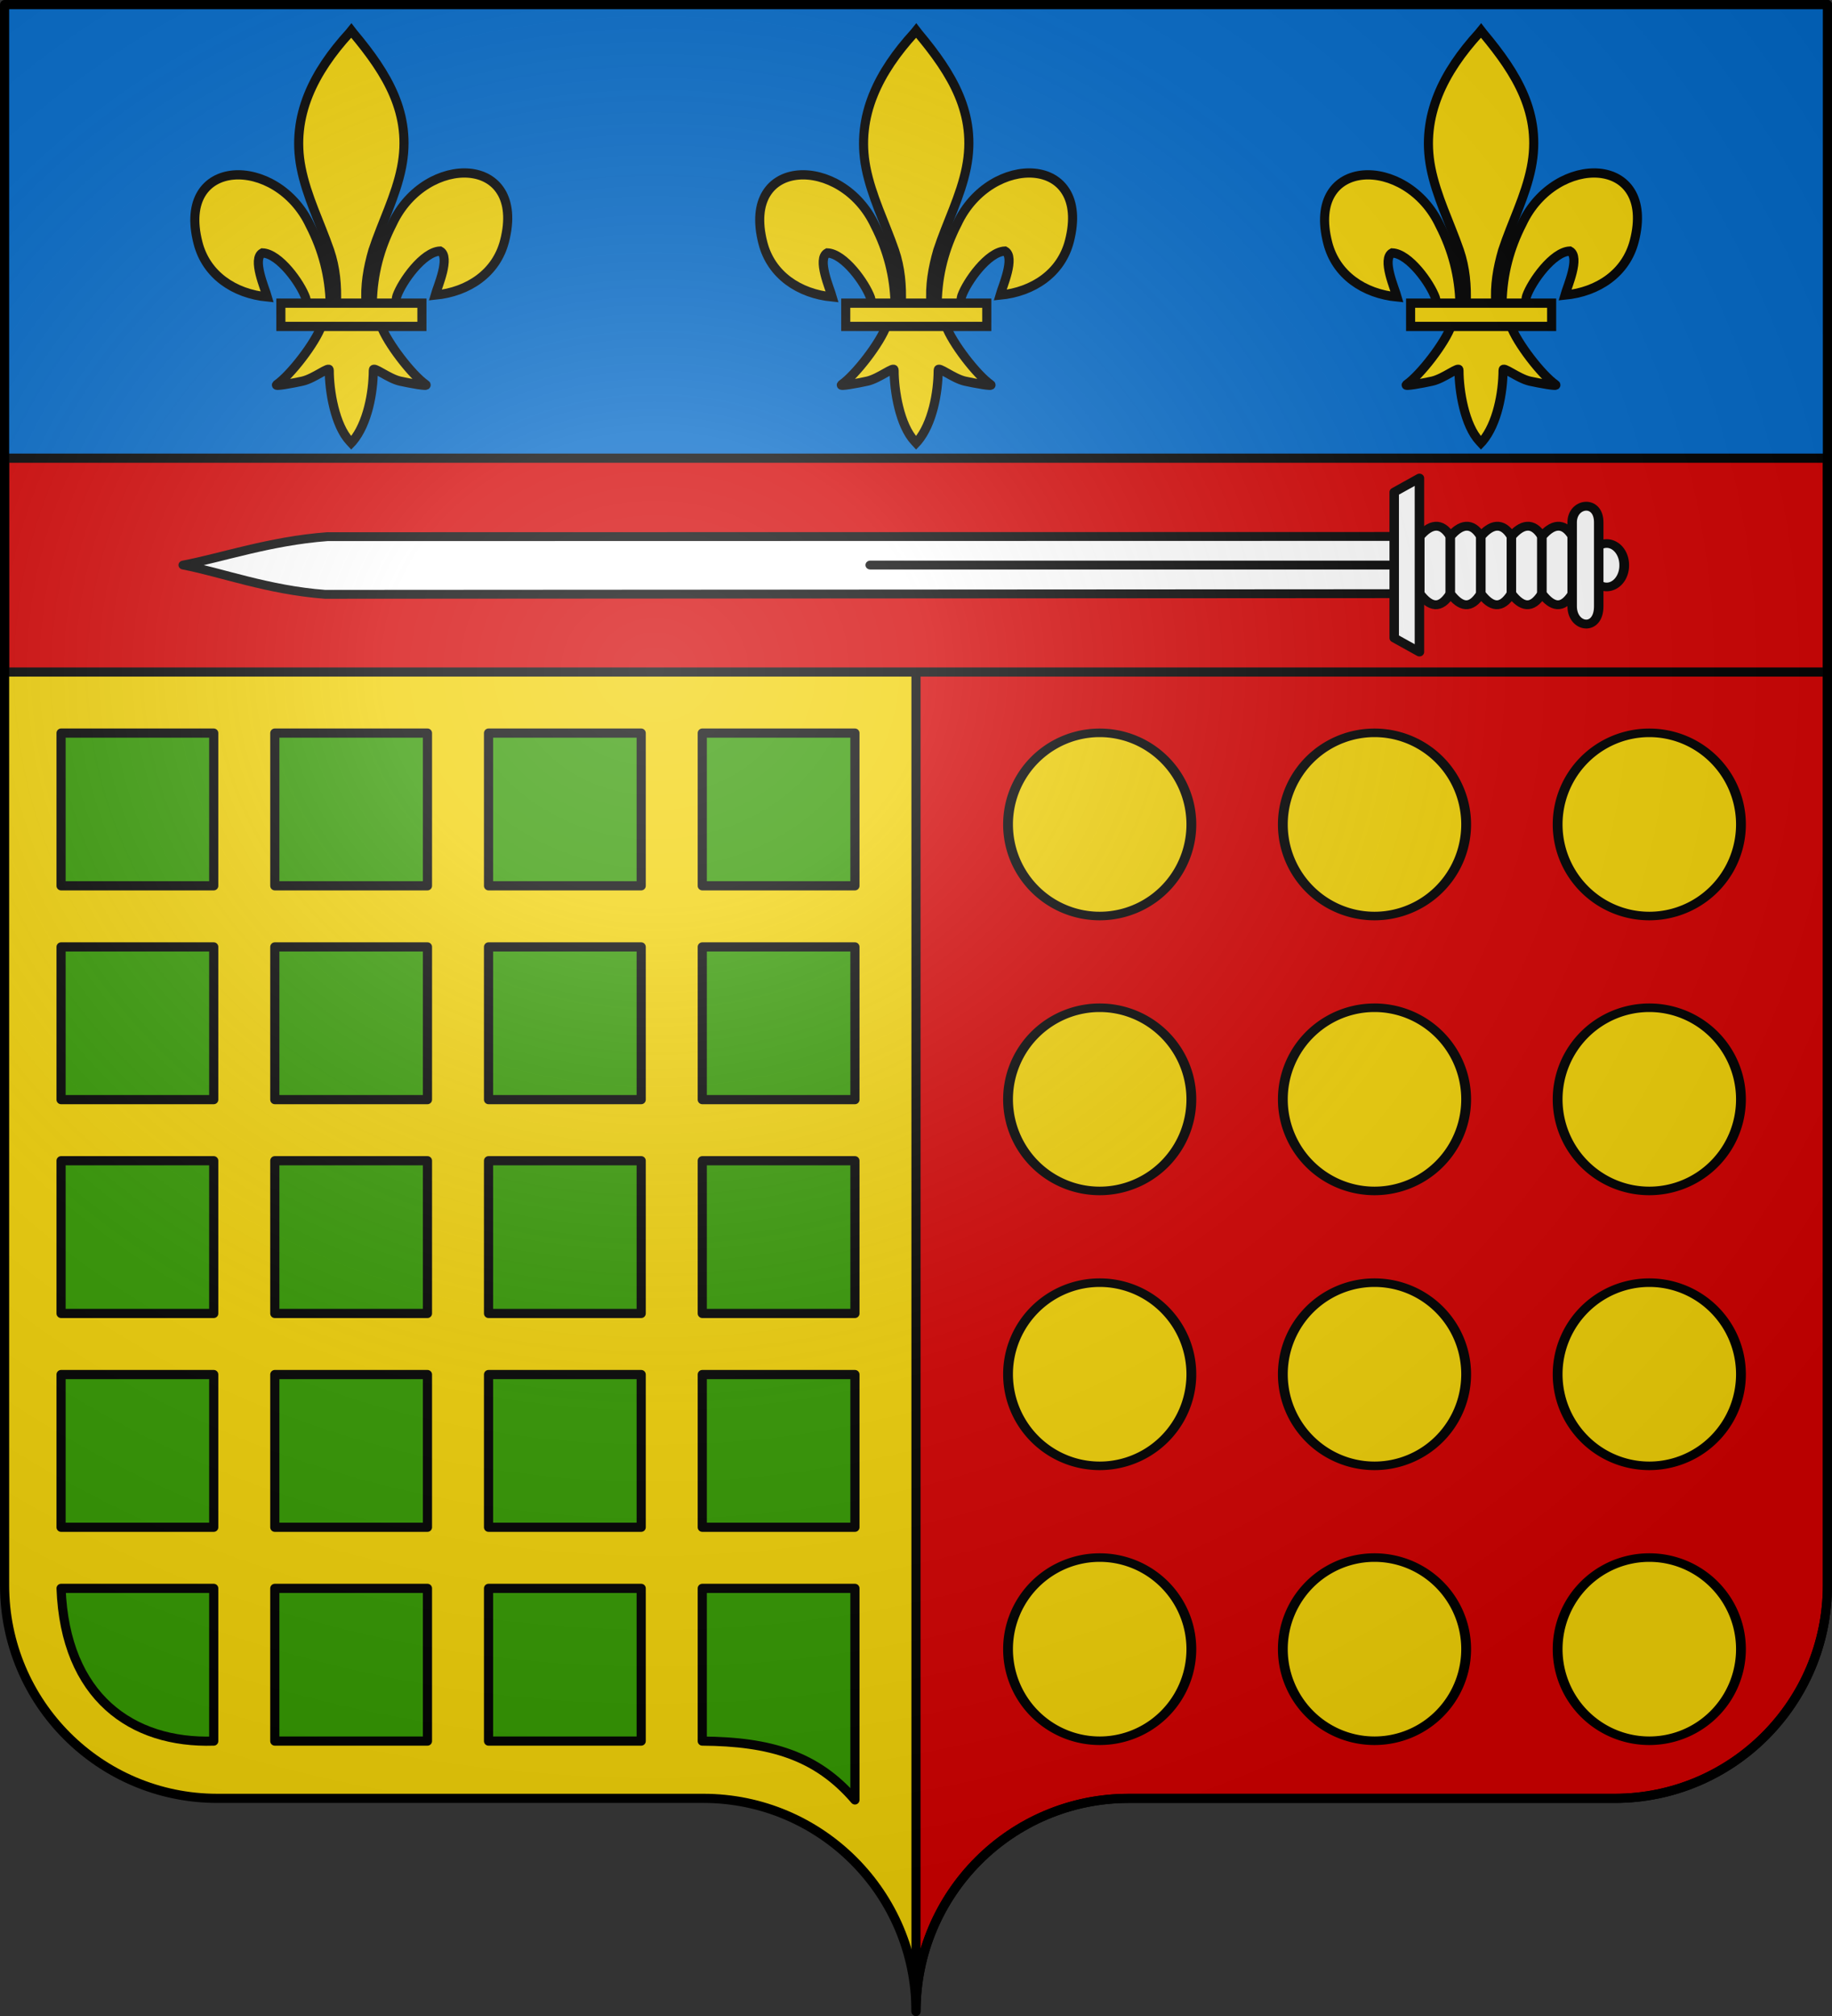 <?xml version="1.0" encoding="UTF-8" standalone="no"?>
<!-- Created with Inkscape (http://www.inkscape.org/) -->
<svg
   xmlns:svg="http://www.w3.org/2000/svg"
   xmlns="http://www.w3.org/2000/svg"
   xmlns:xlink="http://www.w3.org/1999/xlink"
   version="1.0"
   width="600"
   height="660"
   id="svg2">
  <rect width="100%" height="100%" fill="#333333" stroke="none"/>
  <defs
     id="defs6">
    <linearGradient
       id="linearGradient2893">
      <stop
         style="stop-color:#ffffff;stop-opacity:0.314"
         offset="0"
         id="stop2895" />
      <stop
         style="stop-color:#ffffff;stop-opacity:0.251"
         offset="0.19"
         id="stop2897" />
      <stop
         style="stop-color:#6b6b6b;stop-opacity:0.125"
         offset="0.6"
         id="stop2901" />
      <stop
         style="stop-color:#000000;stop-opacity:0.125"
         offset="1"
         id="stop2899" />
    </linearGradient>
    <radialGradient
       cx="285.186"
       cy="200.448"
       r="300"
       fx="285.186"
       fy="200.448"
       id="radialGradient11919"
       xlink:href="#linearGradient2893"
       gradientUnits="userSpaceOnUse"
       gradientTransform="matrix(1.551,0,0,1.35,-227.894,-51.264)" />
    <radialGradient
       cx="221.445"
       cy="226.331"
       r="300"
       fx="221.445"
       fy="226.331"
       id="radialGradient3163"
       xlink:href="#linearGradient2893"
       gradientUnits="userSpaceOnUse"
       gradientTransform="matrix(1.353,0,0,1.349,-77.629,-85.747)" />
    <linearGradient
       id="linearGradient3402">
      <stop
         style="stop-color:#ffffff;stop-opacity:0.314"
         offset="0"
         id="stop3404" />
      <stop
         style="stop-color:#ffffff;stop-opacity:0.251"
         offset="0.19"
         id="stop3406" />
      <stop
         style="stop-color:#6b6b6b;stop-opacity:0.125"
         offset="0.6"
         id="stop3408" />
      <stop
         style="stop-color:#000000;stop-opacity:0.125"
         offset="1"
         id="stop3410" />
    </linearGradient>
  </defs>
  <g
     id="layer1">
    <path
       d="M 300,658.499 C 300,619.995 331.203,588.746 369.65,588.746 C 408.097,588.746 490.403,588.746 528.85,588.746 C 567.297,588.746 598.5,557.496 598.5,518.992 L 598.5,1.5 L 1.5,1.5 L 1.5,518.992 C 1.5,557.496 32.703,588.746 71.15,588.746 C 109.597,588.746 191.903,588.746 230.35,588.746 C 268.797,588.746 300,619.995 300,658.499 z "
       style="fill:#f2d207;fill-opacity:1;fill-rule:nonzero;stroke:none;stroke-width:5;stroke-linecap:round;stroke-linejoin:round;stroke-miterlimit:4;stroke-dashoffset:0;stroke-opacity:1"
       id="path2014" />
    <path
       d="M 300,1.5 L 300,658.5 C 300,619.996 331.209,588.75 369.656,588.75 C 408.103,588.75 490.397,588.75 528.844,588.75 C 567.291,588.75 598.5,557.504 598.5,519 L 598.5,1.5 L 300,1.5 z "
       style="fill:#d40000;fill-opacity:1;fill-rule:nonzero;stroke:#000000;stroke-width:2.993;stroke-linecap:round;stroke-linejoin:round;stroke-miterlimit:4;stroke-dasharray:none;stroke-dashoffset:0;stroke-opacity:1"
       id="path3200" />
    <path
       d="M 1.5,1.5 L 1.5,160 L 598.5,160 L 598.5,1.5 L 1.5,1.5 z "
       style="fill:#0169c9;fill-opacity:1;fill-rule:nonzero;stroke:none;stroke-width:5;stroke-linecap:round;stroke-linejoin:round;stroke-miterlimit:4;stroke-dashoffset:0;stroke-opacity:1"
       id="path3195" />
    <path
       d="M 1.5,150 L 1.5,220 L 598.5,220 L 598.5,150 L 1.5,150 z "
       style="fill:#d40000;fill-opacity:1;fill-rule:nonzero;stroke:#000000;stroke-width:2.993;stroke-linecap:round;stroke-linejoin:round;stroke-miterlimit:4;stroke-dasharray:none;stroke-dashoffset:0;stroke-opacity:1"
       id="path3198" />
  </g>
  <g
     id="layer2">
    <path
       d="M 20,240 L 20,290 L 70,290 L 70,240 L 20,240 z "
       style="fill:#339900;fill-opacity:1;fill-rule:nonzero;stroke:#000000;stroke-width:3;stroke-linecap:round;stroke-linejoin:round;stroke-miterlimit:4;stroke-dasharray:none;stroke-dashoffset:0;stroke-opacity:1"
       id="path3205" />
    <use
       transform="translate(70,70)"
       id="use3207"
       x="0"
       y="0"
       width="600"
       height="660"
       xlink:href="#path3205" />
    <use
       transform="translate(70,0)"
       id="use3209"
       x="0"
       y="0"
       width="600"
       height="660"
       xlink:href="#path3205" />
    <use
       transform="translate(140,70)"
       id="use3211"
       x="0"
       y="0"
       width="600"
       height="660"
       xlink:href="#path3205" />
    <use
       transform="translate(0,70)"
       id="use3213"
       x="0"
       y="0"
       width="600"
       height="660"
       xlink:href="#path3205" />
    <use
       transform="translate(0,140)"
       id="use3215"
       x="0"
       y="0"
       width="600"
       height="660"
       xlink:href="#path3205" />
    <use
       transform="translate(0,210)"
       id="use3217"
       x="0"
       y="0"
       width="600"
       height="660"
       xlink:href="#path3205" />
    <use
       transform="translate(210,210)"
       id="use3219"
       x="0"
       y="0"
       width="600"
       height="660"
       xlink:href="#path3205" />
    <use
       transform="translate(70,140)"
       id="use3221"
       x="0"
       y="0"
       width="600"
       height="660"
       xlink:href="#path3205" />
    <use
       transform="translate(140,0)"
       id="use3223"
       x="0"
       y="0"
       width="600"
       height="660"
       xlink:href="#path3205" />
    <use
       transform="translate(210,70)"
       id="use3225"
       x="0"
       y="0"
       width="600"
       height="660"
       xlink:href="#path3205" />
    <use
       transform="translate(70,210)"
       id="use3227"
       x="0"
       y="0"
       width="600"
       height="660"
       xlink:href="#path3205" />
    <use
       transform="translate(140,140)"
       id="use3229"
       x="0"
       y="0"
       width="600"
       height="660"
       xlink:href="#path3205" />
    <use
       transform="translate(210,0)"
       id="use3231"
       x="0"
       y="0"
       width="600"
       height="660"
       xlink:href="#path3205" />
    <use
       transform="translate(70,280)"
       id="use3233"
       x="0"
       y="0"
       width="600"
       height="660"
       xlink:href="#path3205" />
    <use
       transform="translate(140,210)"
       id="use3235"
       x="0"
       y="0"
       width="600"
       height="660"
       xlink:href="#path3205" />
    <use
       transform="translate(210,140)"
       id="use3237"
       x="0"
       y="0"
       width="600"
       height="660"
       xlink:href="#path3205" />
    <use
       transform="translate(140,280)"
       id="use3239"
       x="0"
       y="0"
       width="600"
       height="660"
       xlink:href="#path3205" />
    <path
       d="M 230,520 L 230,570 C 252.315,570.169 267.507,574.715 280,589.266 L 280,520 L 230,520 z "
       style="fill:#339900;fill-opacity:1;fill-rule:nonzero;stroke:#000000;stroke-width:3;stroke-linecap:round;stroke-linejoin:round;stroke-miterlimit:4;stroke-dasharray:none;stroke-dashoffset:0;stroke-opacity:1"
       id="use3241" />
    <path
       d="M 20,520 C 21.338,555.533 43.188,570.864 70,570 L 70,520 L 20,520 z "
       style="fill:#339900;fill-opacity:1;fill-rule:nonzero;stroke:#000000;stroke-width:3;stroke-linecap:round;stroke-linejoin:round;stroke-miterlimit:4;stroke-dashoffset:0;stroke-opacity:1"
       id="use3243" />
    <path
       d="M 401.218 291.923 A 38.782 44.423 0 1 1  323.654,291.923 A 38.782 44.423 0 1 1  401.218 291.923 z"
       transform="matrix(0.774,0,0,0.675,79.636,72.857)"
       style="opacity:1;fill:#f2d207;fill-opacity:1;fill-rule:evenodd;stroke:#000000;stroke-width:4.151;stroke-linecap:round;stroke-linejoin:round;stroke-miterlimit:4;stroke-dasharray:none;stroke-dashoffset:0;stroke-opacity:1"
       id="path3248" />
    <use
       transform="translate(90,-2.6828843e-7)"
       id="use3250"
       x="0"
       y="0"
       width="600"
       height="660"
       xlink:href="#path3248" />
    <use
       transform="translate(180,180)"
       id="use3252"
       x="0"
       y="0"
       width="600"
       height="660"
       xlink:href="#path3248" />
    <use
       transform="translate(180,-2.6828843e-7)"
       id="use3254"
       x="0"
       y="0"
       width="600"
       height="660"
       xlink:href="#path3248" />
    <use
       transform="translate(-3.5947876e-7,90)"
       id="use3256"
       x="0"
       y="0"
       width="600"
       height="660"
       xlink:href="#path3248" />
    <use
       transform="translate(-3.5947876e-7,180)"
       id="use3258"
       x="0"
       y="0"
       width="600"
       height="660"
       xlink:href="#path3248" />
    <use
       transform="translate(180,270)"
       id="use3260"
       x="0"
       y="0"
       width="600"
       height="660"
       xlink:href="#path3248" />
    <use
       transform="translate(-3.5947874e-7,270)"
       id="use3262"
       x="0"
       y="0"
       width="600"
       height="660"
       xlink:href="#path3248" />
    <use
       transform="translate(90,90)"
       id="use3264"
       x="0"
       y="0"
       width="600"
       height="660"
       xlink:href="#path3248" />
    <use
       transform="translate(180,90)"
       id="use3268"
       x="0"
       y="0"
       width="600"
       height="660"
       xlink:href="#path3248" />
    <use
       transform="translate(90,270)"
       id="use3270"
       x="0"
       y="0"
       width="600"
       height="660"
       xlink:href="#path3248" />
    <use
       transform="translate(90,180)"
       id="use3272"
       x="0"
       y="0"
       width="600"
       height="660"
       xlink:href="#path3248" />
    <g
       transform="matrix(1.162,0,0,1.182,-6.345,-20.054)"
       style="stroke:#000000;stroke-width:2.56;stroke-miterlimit:4;stroke-dasharray:none;stroke-opacity:1"
       id="g3359">
      <path
         d="M 110.411,100.669 C 110.589,92.921 112.506,85.72 116.075,78.896 C 125.418,59.239 153.956,59.709 147.665,83.749 C 145.347,92.608 137.472,97.815 128.117,98.708 C 128.792,96.374 132.507,88.122 129.508,86.507 C 124.714,86.688 118.761,94.974 117.329,98.925 C 117.122,99.492 117.18,100.148 116.949,100.706"
         style="fill:#f2d207;fill-opacity:1;fill-rule:evenodd;stroke:#000000;stroke-width:2.56;stroke-linecap:butt;stroke-linejoin:miter;stroke-miterlimit:4;stroke-dasharray:none;stroke-opacity:1;display:inline"
         id="path1876" />
      <path
         d="M 98.526,101.181 C 98.348,93.433 96.431,86.232 92.863,79.408 C 83.519,59.751 54.981,60.221 61.272,84.262 C 63.59,93.12 71.465,98.327 80.82,99.22 C 80.145,96.886 76.431,88.634 79.429,87.02 C 84.224,87.201 90.177,95.486 91.609,99.437 C 91.815,100.005 91.757,100.66 91.988,101.218"
         style="fill:#f2d207;fill-opacity:1;fill-rule:evenodd;stroke:#000000;stroke-width:2.56;stroke-linecap:butt;stroke-linejoin:miter;stroke-miterlimit:4;stroke-dasharray:none;stroke-opacity:1"
         id="path1902" />
      <path
         d="M 103.916,26.117 C 94.073,36.728 87.464,48.997 90.313,63.387 C 91.885,71.326 95.695,78.679 98.383,86.327 C 100.063,91.125 100.493,96.137 100.294,101.181 L 108.645,101.181 C 108.245,96.1 109.121,91.177 110.556,86.327 C 113.116,78.631 117.012,71.332 118.626,63.387 C 121.643,48.533 114.561,37.331 105.065,26.164 L 104.485,25.424 L 103.916,26.117 z "
         style="fill:#f2d207;fill-opacity:1;fill-rule:nonzero;stroke:#000000;stroke-width:2.56;stroke-linecap:butt;stroke-linejoin:miter;stroke-miterlimit:4;stroke-dasharray:none;stroke-opacity:1"
         id="path3734" />
      <path
         d="M 96.128,107.062 C 94.382,111.956 87.263,120.917 83.482,123.472 C 82.501,124.134 88.17,123.09 90.708,122.534 C 94.036,121.804 98.363,118.257 98.262,119.509 C 98.252,125.241 99.864,134.806 104.065,139.201 L 104.463,139.625 L 104.874,139.201 C 109.073,134.303 110.656,125.69 110.677,119.509 C 110.576,118.257 114.902,121.804 118.231,122.534 C 120.769,123.09 126.438,124.134 125.457,123.472 C 121.676,120.917 114.561,111.956 112.815,107.062 L 96.128,107.062 z "
         style="fill:#f2d207;fill-opacity:1;fill-rule:evenodd;stroke:#000000;stroke-width:2.56;stroke-linecap:butt;stroke-linejoin:miter;stroke-miterlimit:4;stroke-dasharray:none;stroke-opacity:1"
         id="path6395" />
      <rect
         width="39.753"
         height="6.441"
         x="84.624"
         y="100.932"
         style="fill:#f2d207;fill-opacity:1;stroke:#000000;stroke-width:2.56;stroke-miterlimit:4;stroke-dasharray:none;stroke-opacity:1"
         id="rect4623" />
    </g>
    <use
       transform="translate(370,2.6854104e-7)"
       id="use3366"
       x="0"
       y="0"
       width="600"
       height="660"
       xlink:href="#g3359" />
    <use
       transform="translate(185,2.6854104e-7)"
       id="use3368"
       x="0"
       y="0"
       width="600"
       height="660"
       xlink:href="#g3359" />
    <g
       transform="matrix(1,0,0,0.937,0,11.643)"
       style="stroke:#000000;stroke-width:3.099;stroke-miterlimit:4;stroke-dasharray:none;stroke-opacity:1"
       id="g3540">
      <path
         d="M 533.004 184.366 A 5.516 7.573 0 1 1  521.973,184.366 A 5.516 7.573 0 1 1  533.004 184.366 z"
         transform="matrix(1.041,0,0,0.988,-22.911,2.912)"
         style="opacity:1;fill:#ffffff;fill-opacity:1;fill-rule:evenodd;stroke:#000000;stroke-width:3.056;stroke-linecap:round;stroke-linejoin:round;stroke-miterlimit:4;stroke-dasharray:none;stroke-dashoffset:0;stroke-opacity:1"
         id="path3529" />
      <path
         d="M 60,185 C 72.395,187.54 87.775,193.734 106.434,195.233 L 460,195 L 460,175 L 107.183,175.078 C 88.441,176.586 72.654,182.425 60,185 z "
         style="fill:#ffffff;fill-opacity:1;fill-rule:evenodd;stroke:#000000;stroke-width:3.099;stroke-linecap:round;stroke-linejoin:round;stroke-miterlimit:4;stroke-dasharray:none;stroke-dashoffset:0;stroke-opacity:1"
         id="rect3423" />
      <path
         d="M 464.879,154.621 L 456.621,159.512 L 456.621,210.488 L 464.879,215.379 L 464.879,154.621 z "
         style="fill:#ffffff;fill-opacity:1;fill-rule:evenodd;stroke:#000000;stroke-width:3.099;stroke-linecap:round;stroke-linejoin:round;stroke-miterlimit:4;stroke-dasharray:none;stroke-dashoffset:0;stroke-opacity:1"
         id="rect3427" />
      <path
         d="M 465,175 L 465,195 C 468.333,199.646 471.667,200.665 475,195 L 475,175 C 472.022,169.692 468.273,170.801 465,175 z "
         style="fill:#ffffff;fill-opacity:1;fill-rule:evenodd;stroke:#000000;stroke-width:3.099;stroke-linecap:round;stroke-linejoin:round;stroke-miterlimit:4;stroke-dasharray:none;stroke-dashoffset:0;stroke-opacity:1"
         id="rect3429" />
      <path
         d="M 475,175 L 475,195 C 478.333,199.646 481.667,200.665 485,195 L 485,175 C 482.022,169.692 478.273,170.801 475,175 z "
         style="fill:#ffffff;fill-opacity:1;fill-rule:evenodd;stroke:#000000;stroke-width:3.099;stroke-linecap:round;stroke-linejoin:round;stroke-miterlimit:4;stroke-dasharray:none;stroke-dashoffset:0;stroke-opacity:1"
         id="path3434" />
      <path
         d="M 485,175 L 485,195 C 488.333,199.646 491.667,200.665 495,195 L 495,175 C 492.022,169.692 488.273,170.801 485,175 z "
         style="fill:#ffffff;fill-opacity:1;fill-rule:evenodd;stroke:#000000;stroke-width:3.099;stroke-linecap:round;stroke-linejoin:round;stroke-miterlimit:4;stroke-dasharray:none;stroke-dashoffset:0;stroke-opacity:1"
         id="path3436" />
      <path
         d="M 495,175 L 495,195 C 498.333,199.646 501.667,200.665 505,195 L 505,175 C 502.022,169.692 498.273,170.801 495,175 z "
         style="fill:#ffffff;fill-opacity:1;fill-rule:evenodd;stroke:#000000;stroke-width:3.099;stroke-linecap:round;stroke-linejoin:round;stroke-miterlimit:4;stroke-dasharray:none;stroke-dashoffset:0;stroke-opacity:1"
         id="path3438" />
      <path
         d="M 505,175 L 505,195 C 508.333,199.646 511.667,200.665 515,195 L 515,175 C 512.022,169.692 508.273,170.801 505,175 z "
         style="fill:#ffffff;fill-opacity:1;fill-rule:evenodd;stroke:#000000;stroke-width:3.099;stroke-linecap:round;stroke-linejoin:round;stroke-miterlimit:4;stroke-dasharray:none;stroke-dashoffset:0;stroke-opacity:1"
         id="path3440" />
      <path
         d="M 514.902,170.082 L 514.902,199.408 C 514.902,206.989 523.598,208.366 523.598,199.408 L 523.598,170.082 C 523.598,161.944 514.902,163.198 514.902,170.082 z "
         style="fill:#ffffff;fill-opacity:1;fill-rule:evenodd;stroke:#000000;stroke-width:3.099;stroke-linecap:round;stroke-linejoin:round;stroke-miterlimit:4;stroke-dasharray:none;stroke-dashoffset:0;stroke-opacity:1"
         id="path3442" />
      <path
         d="M 455,185 L 285,185"
         style="fill:none;fill-rule:evenodd;stroke:#000000;stroke-width:3.099;stroke-linecap:round;stroke-linejoin:round;stroke-miterlimit:4;stroke-dasharray:none;stroke-opacity:1"
         id="path3527" />
    </g>
  </g>
  <g
     id="layer3">
    <path
       d="M 1.5,1.5 L 1.5,518.991 C 1.5,557.496 32.703,588.746 71.15,588.746 C 109.597,588.746 191.903,588.746 230.35,588.746 C 268.797,588.745 300,619.996 300,658.5 C 300,619.996 331.203,588.746 369.65,588.746 C 408.097,588.745 490.403,588.746 528.85,588.746 C 567.297,588.746 598.5,557.496 598.5,518.991 L 598.5,1.5 L 1.5,1.5 z "
       style="fill:url(#radialGradient11919);fill-opacity:1;fill-rule:evenodd;stroke:none;stroke-width:3;stroke-linecap:butt;stroke-linejoin:miter;stroke-miterlimit:4;stroke-dasharray:none;stroke-opacity:1"
       id="path2875" />
  </g>
  <g
     id="layer4">
    <path
       d="M 300,658.5 C 300,619.996 331.203,588.746 369.65,588.746 C 408.097,588.746 490.403,588.746 528.85,588.746 C 567.297,588.746 598.5,557.497 598.5,518.993 L 598.5,1.5 L 1.5,1.5 L 1.5,518.993 C 1.5,557.497 32.703,588.746 71.15,588.746 C 109.597,588.746 191.903,588.746 230.35,588.746 C 268.797,588.746 300,619.996 300,658.5 z "
       style="fill:none;fill-opacity:1;fill-rule:nonzero;stroke:#000000;stroke-width:3;stroke-linecap:round;stroke-linejoin:round;stroke-miterlimit:4;stroke-dasharray:none;stroke-dashoffset:0;stroke-opacity:1"
       id="path1572" />
  </g>
</svg>
